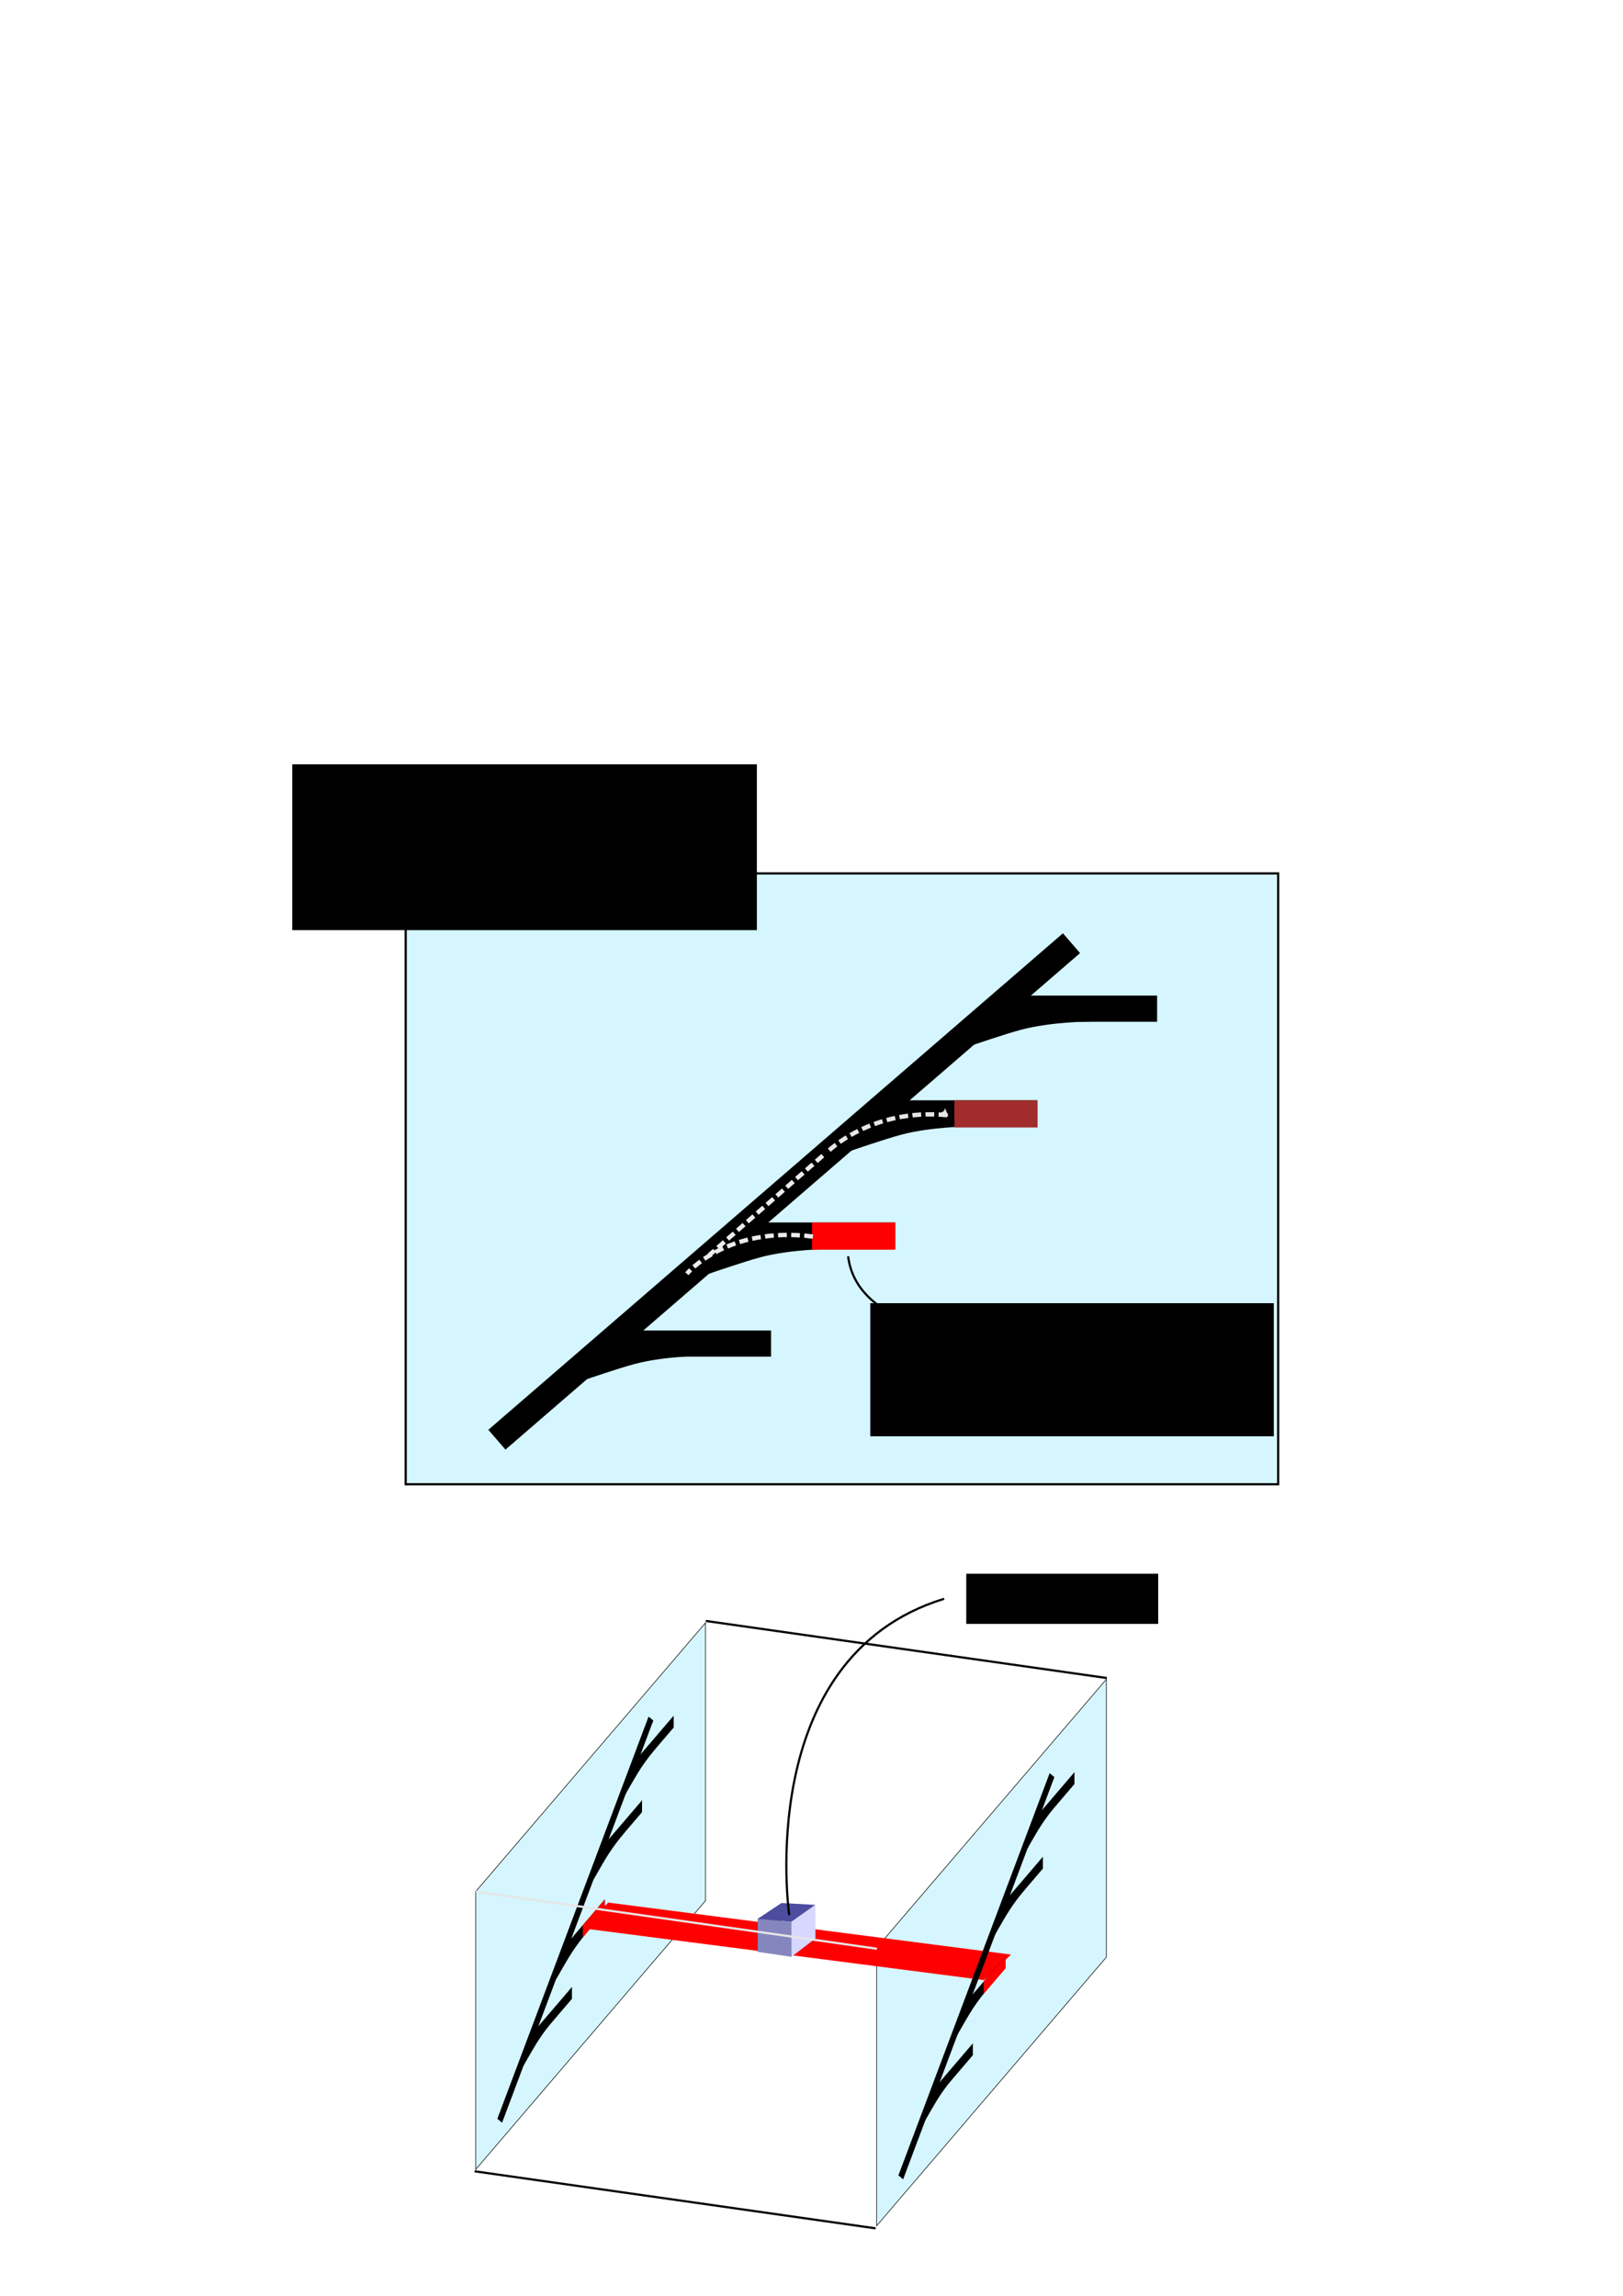 <?xml version="1.0" encoding="UTF-8" standalone="no"?>
<!-- Created with Inkscape (http://www.inkscape.org/) -->

<svg
   xmlns:dc="http://purl.org/dc/elements/1.1/"
   xmlns:cc="http://creativecommons.org/ns#"
   xmlns:rdf="http://www.w3.org/1999/02/22-rdf-syntax-ns#"
   xmlns:svg="http://www.w3.org/2000/svg"
   xmlns="http://www.w3.org/2000/svg"
   xmlns:sodipodi="http://sodipodi.sourceforge.net/DTD/sodipodi-0.dtd"
   xmlns:inkscape="http://www.inkscape.org/namespaces/inkscape"
   sodipodi:docname="movable-cam-solution1.svg"
   inkscape:version="0.48.3.1 r9886"
   version="1.1"
   id="svg2"
   height="1052.362"
   width="744.094"
   inkscape:export-filename="/home/yky/bookcam/hardware-design/movable-cam-solution1.png"
   inkscape:export-xdpi="80"
   inkscape:export-ydpi="80">
  <sodipodi:namedview
     id="base"
     pagecolor="#ffffff"
     bordercolor="#666666"
     borderopacity="1.0"
     inkscape:pageopacity="1"
     inkscape:pageshadow="2"
     inkscape:zoom="1"
     inkscape:cx="408.60127"
     inkscape:cy="337.65145"
     inkscape:document-units="px"
     inkscape:current-layer="layer1"
     showgrid="false"
     inkscape:window-width="1044"
     inkscape:window-height="984"
     inkscape:window-x="0"
     inkscape:window-y="446"
     inkscape:window-maximized="0" />
  <defs
     id="defs4">
    <inkscape:perspective
       sodipodi:type="inkscape:persp3d"
       inkscape:vp_x="102.37502 : 193.84188 : 1"
       inkscape:vp_y="0 : 1000 : 0"
       inkscape:vp_z="616.3954 : 350.97131 : 1"
       inkscape:persp3d-origin="464.52276 : 301.29089 : 1"
       id="perspective6040" />
    <inkscape:perspective
       sodipodi:type="inkscape:persp3d"
       inkscape:vp_x="9.8994947 : 243.33838 : 1"
       inkscape:vp_y="0 : 1000 : 0"
       inkscape:vp_z="523.91988 : 400.46781 : 1"
       inkscape:persp3d-origin="372.04724 : 350.78739 : 1"
       id="perspective5996" />
    <marker
       style="overflow:visible"
       id="Arrow2Mstart"
       refX="0.0"
       refY="0.0"
       orient="auto"
       inkscape:stockid="Arrow2Mstart">
      <path
         transform="scale(0.6) translate(0,0)"
         d="M 8.719,4.034 L -2.207,0.016 L 8.719,-4.002 C 6.973,-1.63 6.983,1.616 8.719,4.034 z "
         style="fill-rule:evenodd;stroke-width:0.625;stroke-linejoin:round"
         id="path3855" />
    </marker>
    <marker
       inkscape:stockid="Arrow1Mstart"
       orient="auto"
       refY="0.0"
       refX="0.0"
       id="Arrow1Mstart"
       style="overflow:visible">
      <path
         id="path3837"
         d="M 0.0,0.0 L 5.0,-5.0 L -12.5,0.0 L 5.0,5.0 L 0.0,0.0 z "
         style="fill-rule:evenodd;stroke:#000000;stroke-width:1.0pt"
         transform="scale(0.4) translate(10,0)" />
    </marker>
    <marker
       inkscape:stockid="Arrow1Mend"
       orient="auto"
       refY="0.0"
       refX="0.0"
       id="Arrow1Mend"
       style="overflow:visible;">
      <path
         id="path3840"
         d="M 0.0,0.0 L 5.0,-5.0 L -12.5,0.0 L 5.0,5.0 L 0.0,0.0 z "
         style="fill-rule:evenodd;stroke:#000000;stroke-width:1.0pt;"
         transform="scale(0.4) rotate(180) translate(10,0)" />
    </marker>
    <marker
       inkscape:stockid="Arrow1Send"
       orient="auto"
       refY="0.0"
       refX="0.0"
       id="Arrow1Send"
       style="overflow:visible;">
      <path
         id="path3846"
         d="M 0.0,0.0 L 5.0,-5.0 L -12.5,0.0 L 5.0,5.0 L 0.0,0.0 z "
         style="fill-rule:evenodd;stroke:#000000;stroke-width:1.0pt;"
         transform="scale(0.2) rotate(180) translate(6,0)" />
    </marker>
    <marker
       inkscape:stockid="Arrow1MstartF"
       orient="auto"
       refY="0.0"
       refX="0.0"
       id="Arrow1MstartF"
       style="overflow:visible">
      <path
         id="path4863"
         d="M 0.0,0.0 L 5.0,-5.0 L -12.5,0.0 L 5.0,5.0 L 0.0,0.0 z "
         style="stroke:#b3b3b3;stroke-width:1.0pt;fill:#b3b3b3;fill-rule:evenodd"
         transform="scale(0.4) translate(10,0)" />
    </marker>
    <marker
       style="overflow:visible"
       id="Arrow2Mstart8"
       refX="0.0"
       refY="0.0"
       orient="auto"
       inkscape:stockid="Arrow2Mstart8">
      <path
         transform="scale(0.6) translate(0,0)"
         d="M 8.719,4.034 L -2.207,0.016 L 8.719,-4.002 C 6.973,-1.63 6.983,1.616 8.719,4.034 z "
         style="stroke-linejoin:round;stroke:#b3b3b3;stroke-width:0.625;fill:#b3b3b3;fill-rule:evenodd"
         id="path5115" />
    </marker>
    <marker
       style="overflow:visible"
       id="Arrow2Mstartl"
       refX="0.0"
       refY="0.0"
       orient="auto"
       inkscape:stockid="Arrow2Mstartl">
      <path
         transform="scale(0.6) translate(0,0)"
         d="M 8.719,4.034 L -2.207,0.016 L 8.719,-4.002 C 6.973,-1.63 6.983,1.616 8.719,4.034 z "
         style="stroke-linejoin:round;stroke:#b3b3b3;stroke-width:0.625;fill:#b3b3b3;fill-rule:evenodd"
         id="path5372" />
    </marker>
    <marker
       style="overflow:visible"
       id="Arrow2Mstartl1"
       refX="0.0"
       refY="0.0"
       orient="auto"
       inkscape:stockid="Arrow2Mstartl1">
      <path
         transform="scale(0.6) translate(0,0)"
         d="M 8.719,4.034 L -2.207,0.016 L 8.719,-4.002 C 6.973,-1.63 6.983,1.616 8.719,4.034 z "
         style="stroke-linejoin:round;fill-rule:evenodd;stroke:#e6e6e6;stroke-width:0.625;fill:#e6e6e6"
         id="path5714" />
    </marker>
    <marker
       style="overflow:visible"
       id="Arrow2Mstartl1-1"
       refX="0"
       refY="0"
       orient="auto"
       inkscape:stockid="Arrow2Mstartl1">
      <path
         inkscape:connector-curvature="0"
         transform="scale(0.6,0.6)"
         d="M 8.719,4.034 -2.207,0.016 8.719,-4.002 c -1.745,2.372 -1.735,5.617 -6e-7,8.035 z"
         style="fill:#e6e6e6;fill-rule:evenodd;stroke:#e6e6e6;stroke-width:0.625;stroke-linejoin:round"
         id="path5714-0" />
    </marker>
  </defs>
  <g
     inkscape:label="Layer 1"
     inkscape:groupmode="layer"
     id="layer1">
    <rect
       style="fill:#d5f6ff;stroke:#000000;stroke-width:1;stroke-miterlimit:4;stroke-opacity:1;stroke-dasharray:none;stroke-dashoffset:0"
       id="rect2985"
       width="400"
       height="280"
       x="186"
       y="400.362" />
    <rect
       style="fill:#000000;stroke:#000000;stroke-width:1;stroke-miterlimit:4;stroke-opacity:1;stroke-dasharray:none;stroke-dashoffset:0"
       id="rect2987"
       width="347"
       height="11"
       x="-258.442"
       y="642.567"
       transform="matrix(0.757,-0.654,0.654,0.757,0,0)" />
    <rect
       style="fill:#000000;stroke:#000000;stroke-width:1;stroke-miterlimit:4;stroke-opacity:1;stroke-dasharray:none;stroke-dashoffset:0"
       id="rect2989"
       width="74"
       height="11"
       x="279"
       y="610.362" />
    <rect
       style="fill:#000000;stroke:#000000;stroke-width:1;stroke-miterlimit:4;stroke-opacity:1;stroke-dasharray:none;stroke-dashoffset:0"
       id="rect2989-5"
       width="74"
       height="11"
       x="336"
       y="560.862" />
    <rect
       style="fill:#000000;stroke:#000000;stroke-width:1;stroke-miterlimit:4;stroke-opacity:1;stroke-dasharray:none;stroke-dashoffset:0"
       id="rect2989-9"
       width="74"
       height="11"
       x="401"
       y="504.862" />
    <rect
       style="fill:#000000;stroke:#000000;stroke-width:1;stroke-miterlimit:4;stroke-opacity:1;stroke-dasharray:none;stroke-dashoffset:0"
       id="rect2989-2"
       width="74"
       height="11"
       x="456"
       y="456.862" />
    <path
       style="fill:#000000;stroke:#000000;stroke-width:1;stroke-miterlimit:4;stroke-opacity:1;stroke-dashoffset:0"
       d="m 276,615.362 46.371,5.622 c 0,0 -17.626,0.075 -31.506,3.757 -7.67,2.035 -22.742,7.247 -22.742,7.247 z"
       id="rect3023"
       inkscape:connector-curvature="0"
       sodipodi:nodetypes="ccscc" />
    <path
       style="fill:#000000;stroke:#000000;stroke-width:1;stroke-miterlimit:4;stroke-opacity:1;stroke-dashoffset:0"
       d="m 333.831,566.402 46.371,5.622 c 0,0 -17.626,0.075 -31.506,3.757 -7.67,2.035 -22.742,7.247 -22.742,7.247 z"
       id="rect3023-3"
       inkscape:connector-curvature="0"
       sodipodi:nodetypes="ccscc" />
    <path
       style="fill:#000000;stroke:#000000;stroke-width:1;stroke-miterlimit:4;stroke-opacity:1;stroke-dashoffset:0"
       d="m 398.371,510.222 46.371,5.622 c 0,0 -17.626,0.075 -31.506,3.757 -7.67,2.035 -22.742,7.247 -22.742,7.247 z"
       id="rect3023-37"
       inkscape:connector-curvature="0"
       sodipodi:nodetypes="ccscc" />
    <path
       style="fill:#000000;stroke:#000000;stroke-width:1;stroke-miterlimit:4;stroke-opacity:1;stroke-dashoffset:0"
       d="m 453.172,462.147 46.371,5.622 c 0,0 -17.626,0.075 -31.506,3.757 -7.67,2.035 -22.742,7.247 -22.742,7.247 z"
       id="rect3023-0"
       inkscape:connector-curvature="0"
       sodipodi:nodetypes="ccscc" />
    <rect
       style="fill:#ff0000;stroke:none"
       id="rect3058"
       width="38.153"
       height="12.45"
       x="372.289"
       y="560.394" />
    <rect
       style="fill:#a02c2c;stroke:none"
       id="rect3058-4"
       width="38.153"
       height="12.45"
       x="437.55"
       y="504.37" />
    <path
       style="fill:none;stroke:#ececec;stroke-width:2;stroke-linecap:butt;stroke-linejoin:miter;stroke-miterlimit:4;stroke-opacity:1;stroke-dasharray:4, 2;stroke-dashoffset:0;marker-end:none"
       d="m 372.691,566.82 c -39.547,-5.026 -57.774,17.031 -57.774,17.031"
       id="path3080"
       inkscape:connector-curvature="0"
       sodipodi:nodetypes="cc" />
    <path
       style="stroke-linejoin:miter;marker-end:none;stroke-opacity:1;marker-start:url(#Arrow2Mstartl1);stroke-dashoffset:0;stroke:#e6e6e6;stroke-linecap:butt;stroke-miterlimit:4;stroke-dasharray:4, 2;stroke-width:2;fill:none"
       d="m 434.3,511.176 c -35.258,-3.384 -55.052,16.936 -55.052,16.936"
       id="path3080-0"
       inkscape:connector-curvature="0"
       sodipodi:nodetypes="cc" />
    <path
       style="fill:none;stroke:#ececec;stroke-width:2;stroke-linecap:butt;stroke-linejoin:miter;stroke-miterlimit:4;stroke-opacity:1;stroke-dasharray:4, 2;stroke-dashoffset:0;marker-end:none"
       d="m 377.234,529.729 -52.092,45.608"
       id="path3080-6"
       inkscape:connector-curvature="0"
       sodipodi:nodetypes="cc" />
    <flowRoot
       xml:space="preserve"
       id="flowRoot5767"
       style="font-size:16px;font-style:normal;font-variant:normal;font-weight:normal;font-stretch:normal;text-align:start;line-height:125%;letter-spacing:0px;word-spacing:0px;writing-mode:lr-tb;text-anchor:start;fill:#000000;fill-opacity:1;stroke:none;font-family:Sans;-inkscape-font-specification:Sans"><flowRegion
         id="flowRegion5769"><rect
           id="rect5771"
           width="213"
           height="76"
           x="134"
           y="350.362" /></flowRegion><flowPara
         id="flowPara5777">side of scanner box</flowPara><flowPara
         id="flowPara5781">(not drawn to scale)</flowPara></flowRoot>    <path
       style="fill:none;stroke:#000000;stroke-width:1px;stroke-linecap:butt;stroke-linejoin:miter;stroke-opacity:1"
       d="m 299,364.362 c 40,25 34,51 34,51"
       id="path5775"
       inkscape:connector-curvature="0"
       sodipodi:nodetypes="cc" />
    <rect
       style="fill:#d5f6ff;stroke:#000000;stroke-width:0.429;stroke-miterlimit:4;stroke-opacity:1;stroke-dasharray:none;stroke-dashoffset:0"
       id="rect2985-4"
       width="162.043"
       height="127.379"
       x="618.302"
       y="1362.816"
       transform="matrix(0.65,-0.76,0,1,0,0)" />
    <rect
       style="fill:#d5f6ff;stroke:#000000;stroke-width:0.429;stroke-miterlimit:4;stroke-opacity:1;stroke-dasharray:none;stroke-dashoffset:0"
       id="rect2985-4-3"
       width="162.043"
       height="127.379"
       x="335.57"
       y="1122.065"
       transform="matrix(0.65,-0.76,0,1,0,0)" />
    <rect
       style="fill:#ff0000;stroke:none"
       id="rect5994"
       width="186.107"
       height="16.988"
       x="1060.093"
       y="1067.278"
       transform="matrix(0.992,0.128,-0.724,0.69,0,0)" />
    <rect
       style="fill:#000000;stroke:#000000;stroke-width:0.356;stroke-miterlimit:4;stroke-opacity:1;stroke-dasharray:none;stroke-dashoffset:0"
       id="rect2987-5"
       width="196.608"
       height="2.461"
       x="-533.439"
       y="779.042"
       transform="matrix(0.352,-0.936,0.77,0.639,0,0)" />
    <rect
       style="fill:#000000;stroke:#000000;stroke-width:0.429;stroke-miterlimit:4;stroke-opacity:1;stroke-dasharray:none;stroke-dashoffset:0"
       id="rect2989-3"
       width="29.978"
       height="5.004"
       x="655.978"
       y="1458.35"
       transform="matrix(0.65,-0.76,0,1,0,0)" />
    <rect
       style="fill:#000000;stroke:#000000;stroke-width:0.429;stroke-miterlimit:4;stroke-opacity:1;stroke-dasharray:none;stroke-dashoffset:0"
       id="rect2989-5-6"
       width="29.978"
       height="5.004"
       x="679.069"
       y="1435.832"
       transform="matrix(0.65,-0.76,0,1,0,0)" />
    <rect
       style="fill:#000000;stroke:#000000;stroke-width:0.429;stroke-miterlimit:4;stroke-opacity:1;stroke-dasharray:none;stroke-dashoffset:0"
       id="rect2989-9-6"
       width="29.978"
       height="5.004"
       x="705.401"
       y="1410.356"
       transform="matrix(0.65,-0.76,0,1,0,0)" />
    <rect
       style="fill:#000000;stroke:#000000;stroke-width:0.429;stroke-miterlimit:4;stroke-opacity:1;stroke-dasharray:none;stroke-dashoffset:0"
       id="rect2989-2-7"
       width="29.978"
       height="5.004"
       x="727.682"
       y="1388.519"
       transform="matrix(0.65,-0.76,0,1,0,0)" />
    <path
       style="fill:#000000;stroke:#000000;stroke-width:0.346;stroke-miterlimit:4;stroke-opacity:1;stroke-dashoffset:0"
       d="m 425.501,962.968 12.208,-11.72 c 0,0 -4.64,5.461 -8.294,11.41 -2.019,3.287 -5.987,10.299 -5.987,10.299 z"
       id="rect3023-7"
       inkscape:connector-curvature="0"
       sodipodi:nodetypes="ccscc" />
    <path
       style="fill:#000000;stroke:#000000;stroke-width:0.346;stroke-miterlimit:4;stroke-opacity:1;stroke-dashoffset:0"
       d="m 440.726,922.888 12.208,-11.72 c 0,0 -4.64,5.461 -8.294,11.41 -2.019,3.287 -5.987,10.299 -5.987,10.299 z"
       id="rect3023-3-0"
       inkscape:connector-curvature="0"
       sodipodi:nodetypes="ccscc" />
    <path
       style="fill:#000000;stroke:#000000;stroke-width:0.346;stroke-miterlimit:4;stroke-opacity:1;stroke-dashoffset:0"
       d="m 457.717,877.459 12.208,-11.72 c 0,0 -4.64,5.461 -8.294,11.41 -2.019,3.287 -5.987,10.299 -5.987,10.299 z"
       id="rect3023-37-1"
       inkscape:connector-curvature="0"
       sodipodi:nodetypes="ccscc" />
    <path
       style="fill:#000000;stroke:#000000;stroke-width:0.346;stroke-miterlimit:4;stroke-opacity:1;stroke-dashoffset:0"
       d="m 472.144,838.714 12.208,-11.72 c 0,0 -4.64,5.461 -8.294,11.41 -2.019,3.287 -5.987,10.299 -5.987,10.299 z"
       id="rect3023-0-8"
       inkscape:connector-curvature="0"
       sodipodi:nodetypes="ccscc" />
    <rect
       style="fill:#ff0000;stroke:none"
       id="rect3058-2"
       width="15.456"
       height="5.664"
       x="693.77"
       y="1435.619"
       transform="matrix(0.65,-0.76,0,1,0,0)" />
    <rect
       style="fill:#000000;stroke:#000000;stroke-width:0.356;stroke-miterlimit:4;stroke-opacity:1;stroke-dasharray:none;stroke-dashoffset:0"
       id="rect2987-5-0"
       width="196.608"
       height="2.461"
       x="-636.553"
       y="587.387"
       transform="matrix(0.352,-0.936,0.77,0.639,0,0)" />
    <rect
       style="fill:#000000;stroke:#000000;stroke-width:0.429;stroke-miterlimit:4;stroke-opacity:1;stroke-dasharray:none;stroke-dashoffset:0"
       id="rect2989-3-7"
       width="29.978"
       height="5.004"
       x="373.246"
       y="1217.6"
       transform="matrix(0.65,-0.76,0,1,0,0)" />
    <rect
       style="fill:#000000;stroke:#000000;stroke-width:0.429;stroke-miterlimit:4;stroke-opacity:1;stroke-dasharray:none;stroke-dashoffset:0"
       id="rect2989-5-6-2"
       width="29.978"
       height="5.004"
       x="396.337"
       y="1195.081"
       transform="matrix(0.65,-0.76,0,1,0,0)" />
    <rect
       style="fill:#000000;stroke:#000000;stroke-width:0.429;stroke-miterlimit:4;stroke-opacity:1;stroke-dasharray:none;stroke-dashoffset:0"
       id="rect2989-9-6-7"
       width="29.978"
       height="5.004"
       x="422.669"
       y="1169.605"
       transform="matrix(0.65,-0.76,0,1,0,0)" />
    <rect
       style="fill:#000000;stroke:#000000;stroke-width:0.429;stroke-miterlimit:4;stroke-opacity:1;stroke-dasharray:none;stroke-dashoffset:0"
       id="rect2989-2-7-7"
       width="29.978"
       height="5.004"
       x="444.95"
       y="1147.769"
       transform="matrix(0.65,-0.76,0,1,0,0)" />
    <path
       style="fill:#000000;stroke:#000000;stroke-width:0.346;stroke-miterlimit:4;stroke-opacity:1;stroke-dashoffset:0"
       d="m 241.766,937.11 12.208,-11.72 c 0,0 -4.64,5.461 -8.294,11.41 -2.019,3.287 -5.987,10.299 -5.987,10.299 z"
       id="rect3023-7-3"
       inkscape:connector-curvature="0"
       sodipodi:nodetypes="ccscc" />
    <path
       style="fill:#000000;stroke:#000000;stroke-width:0.346;stroke-miterlimit:4;stroke-opacity:1;stroke-dashoffset:0"
       d="m 256.991,897.03 12.208,-11.72 c 0,0 -4.64,5.461 -8.294,11.41 -2.019,3.287 -5.987,10.299 -5.987,10.299 z"
       id="rect3023-3-0-7"
       inkscape:connector-curvature="0"
       sodipodi:nodetypes="ccscc" />
    <path
       style="fill:#000000;stroke:#000000;stroke-width:0.346;stroke-miterlimit:4;stroke-opacity:1;stroke-dashoffset:0"
       d="m 273.982,851.6 12.208,-11.72 c 0,0 -4.64,5.461 -8.294,11.41 -2.019,3.287 -5.987,10.299 -5.987,10.299 z"
       id="rect3023-37-1-0"
       inkscape:connector-curvature="0"
       sodipodi:nodetypes="ccscc" />
    <path
       style="fill:#000000;stroke:#000000;stroke-width:0.346;stroke-miterlimit:4;stroke-opacity:1;stroke-dashoffset:0"
       d="m 288.409,812.856 12.208,-11.72 c 0,0 -4.64,5.461 -8.294,11.41 -2.019,3.287 -5.987,10.299 -5.987,10.299 z"
       id="rect3023-0-8-1"
       inkscape:connector-curvature="0"
       sodipodi:nodetypes="ccscc" />
    <rect
       style="fill:#ff0000;stroke:none"
       id="rect3058-2-6"
       width="15.456"
       height="5.664"
       x="411.038"
       y="1194.868"
       transform="matrix(0.65,-0.76,0,1,0,0)" />
    <path
       style="fill:none;stroke:#000000;stroke-width:1px;stroke-linecap:butt;stroke-linejoin:miter;stroke-opacity:1"
       d="m 323.574,743.013 183.848,26.163"
       id="path5943"
       inkscape:connector-curvature="0" />
    <path
       style="fill:none;stroke:#000000;stroke-width:1px;stroke-linecap:butt;stroke-linejoin:miter;stroke-opacity:1"
       d="m 217.591,995.277 183.848,26.163"
       id="path5943-3"
       inkscape:connector-curvature="0" />
    <g
       sodipodi:type="inkscape:box3d"
       style="fill:#ff0000;stroke:#e6e6e6;stroke-width:2;stroke-miterlimit:4;stroke-opacity:1;stroke-dasharray:4, 2;stroke-dashoffset:0"
       id="g5998"
       inkscape:perspectiveID="#perspective6040"
       inkscape:corner0="0.47796139 : -0.13858787 : 0 : 1"
       inkscape:corner7="0.39025057 : -0.16086406 : 0.062759281 : 1">
      <path
         sodipodi:type="inkscape:box3dside"
         id="path6008"
         style="fill:#afafde;fill-rule:evenodd;stroke:none"
         inkscape:box3dsidetype="13"
         d="m 347.407,894.661 15.459,2.28 10.951,-8.446 -15.453,-1.706 z" />
      <path
         sodipodi:type="inkscape:box3dside"
         id="path6000"
         style="fill:#353564;fill-rule:evenodd;stroke:none"
         inkscape:box3dsidetype="6"
         d="m 347.407,879.589 0,15.072 10.957,-7.873 0,-14.458 z" />
      <path
         sodipodi:type="inkscape:box3dside"
         id="path6010"
         style="fill:#e9e9ff;fill-rule:evenodd;stroke:none"
         inkscape:box3dsidetype="11"
         d="m 358.364,872.33 15.453,0.834 0,15.331 -15.453,-1.706 z" />
      <path
         sodipodi:type="inkscape:box3dside"
         id="path6002"
         style="fill:#4d4d9f;fill-rule:evenodd;stroke:none"
         inkscape:box3dsidetype="5"
         d="m 347.407,879.589 15.459,1.329 10.951,-7.754 -15.453,-0.834 z" />
      <path
         sodipodi:type="inkscape:box3dside"
         id="path6006"
         style="fill:#d7d7ff;fill-rule:evenodd;stroke:none"
         inkscape:box3dsidetype="14"
         d="m 362.866,880.918 0,16.023 10.951,-8.446 0,-15.331 z" />
      <path
         sodipodi:type="inkscape:box3dside"
         id="path6004"
         style="fill:#8686bf;fill-rule:evenodd;stroke:none"
         inkscape:box3dsidetype="3"
         d="m 347.407,879.589 15.459,1.329 0,16.023 -15.459,-2.28 z" />
    </g>
    <path
       style="fill:none;stroke:#e6e6e6;stroke-width:1px;stroke-linecap:butt;stroke-linejoin:miter;stroke-opacity:1"
       d="m 218.215,867.111 183.848,26.163"
       id="path5943-5"
       inkscape:connector-curvature="0" />
    <path
       style="fill:none;stroke:#000000;stroke-width:1px;stroke-linecap:butt;stroke-linejoin:miter;stroke-opacity:1"
       d="m 432.84,732.862 c -88,27 -71,145 -71,145"
       id="path5775-6"
       inkscape:connector-curvature="0"
       sodipodi:nodetypes="cc" />
    <flowRoot
       xml:space="preserve"
       id="flowRoot6060"
       style="font-size:16px;font-style:normal;font-variant:normal;font-weight:normal;font-stretch:normal;text-align:start;line-height:125%;letter-spacing:0px;word-spacing:0px;writing-mode:lr-tb;text-anchor:start;fill:#000000;fill-opacity:1;stroke:none;font-family:Sans;-inkscape-font-specification:Sans"><flowRegion
         id="flowRegion6062"><rect
           id="rect6064"
           width="88"
           height="23"
           x="443"
           y="721.362" /></flowRegion><flowPara
         id="flowPara6066">camera</flowPara></flowRoot>    <flowRoot
       xml:space="preserve"
       id="flowRoot6068"
       style="font-size:16px;font-style:normal;font-variant:normal;font-weight:normal;font-stretch:normal;text-align:start;line-height:125%;letter-spacing:0px;word-spacing:0px;writing-mode:lr-tb;text-anchor:start;fill:#000000;fill-opacity:1;stroke:none;font-family:Sans;-inkscape-font-specification:Sans"
       transform="translate(7,-6)"><flowRegion
         id="flowRegion6070"><rect
           id="rect6072"
           width="185"
           height="61"
           x="392"
           y="603.362" /></flowRegion><flowPara
         id="flowPara6074"
         style="text-align:center;text-anchor:middle">movable</flowPara><flowPara
         id="flowPara6076"
         style="text-align:center;text-anchor:middle">camera platform</flowPara></flowRoot>    <path
       style="fill:none;stroke:#000000;stroke-width:1px;stroke-linecap:butt;stroke-linejoin:miter;stroke-opacity:1"
       d="m 388.84,575.862 c 4,33 55,36 55,36"
       id="path5775-1"
       inkscape:connector-curvature="0"
       sodipodi:nodetypes="cc" />
  </g>
</svg>
